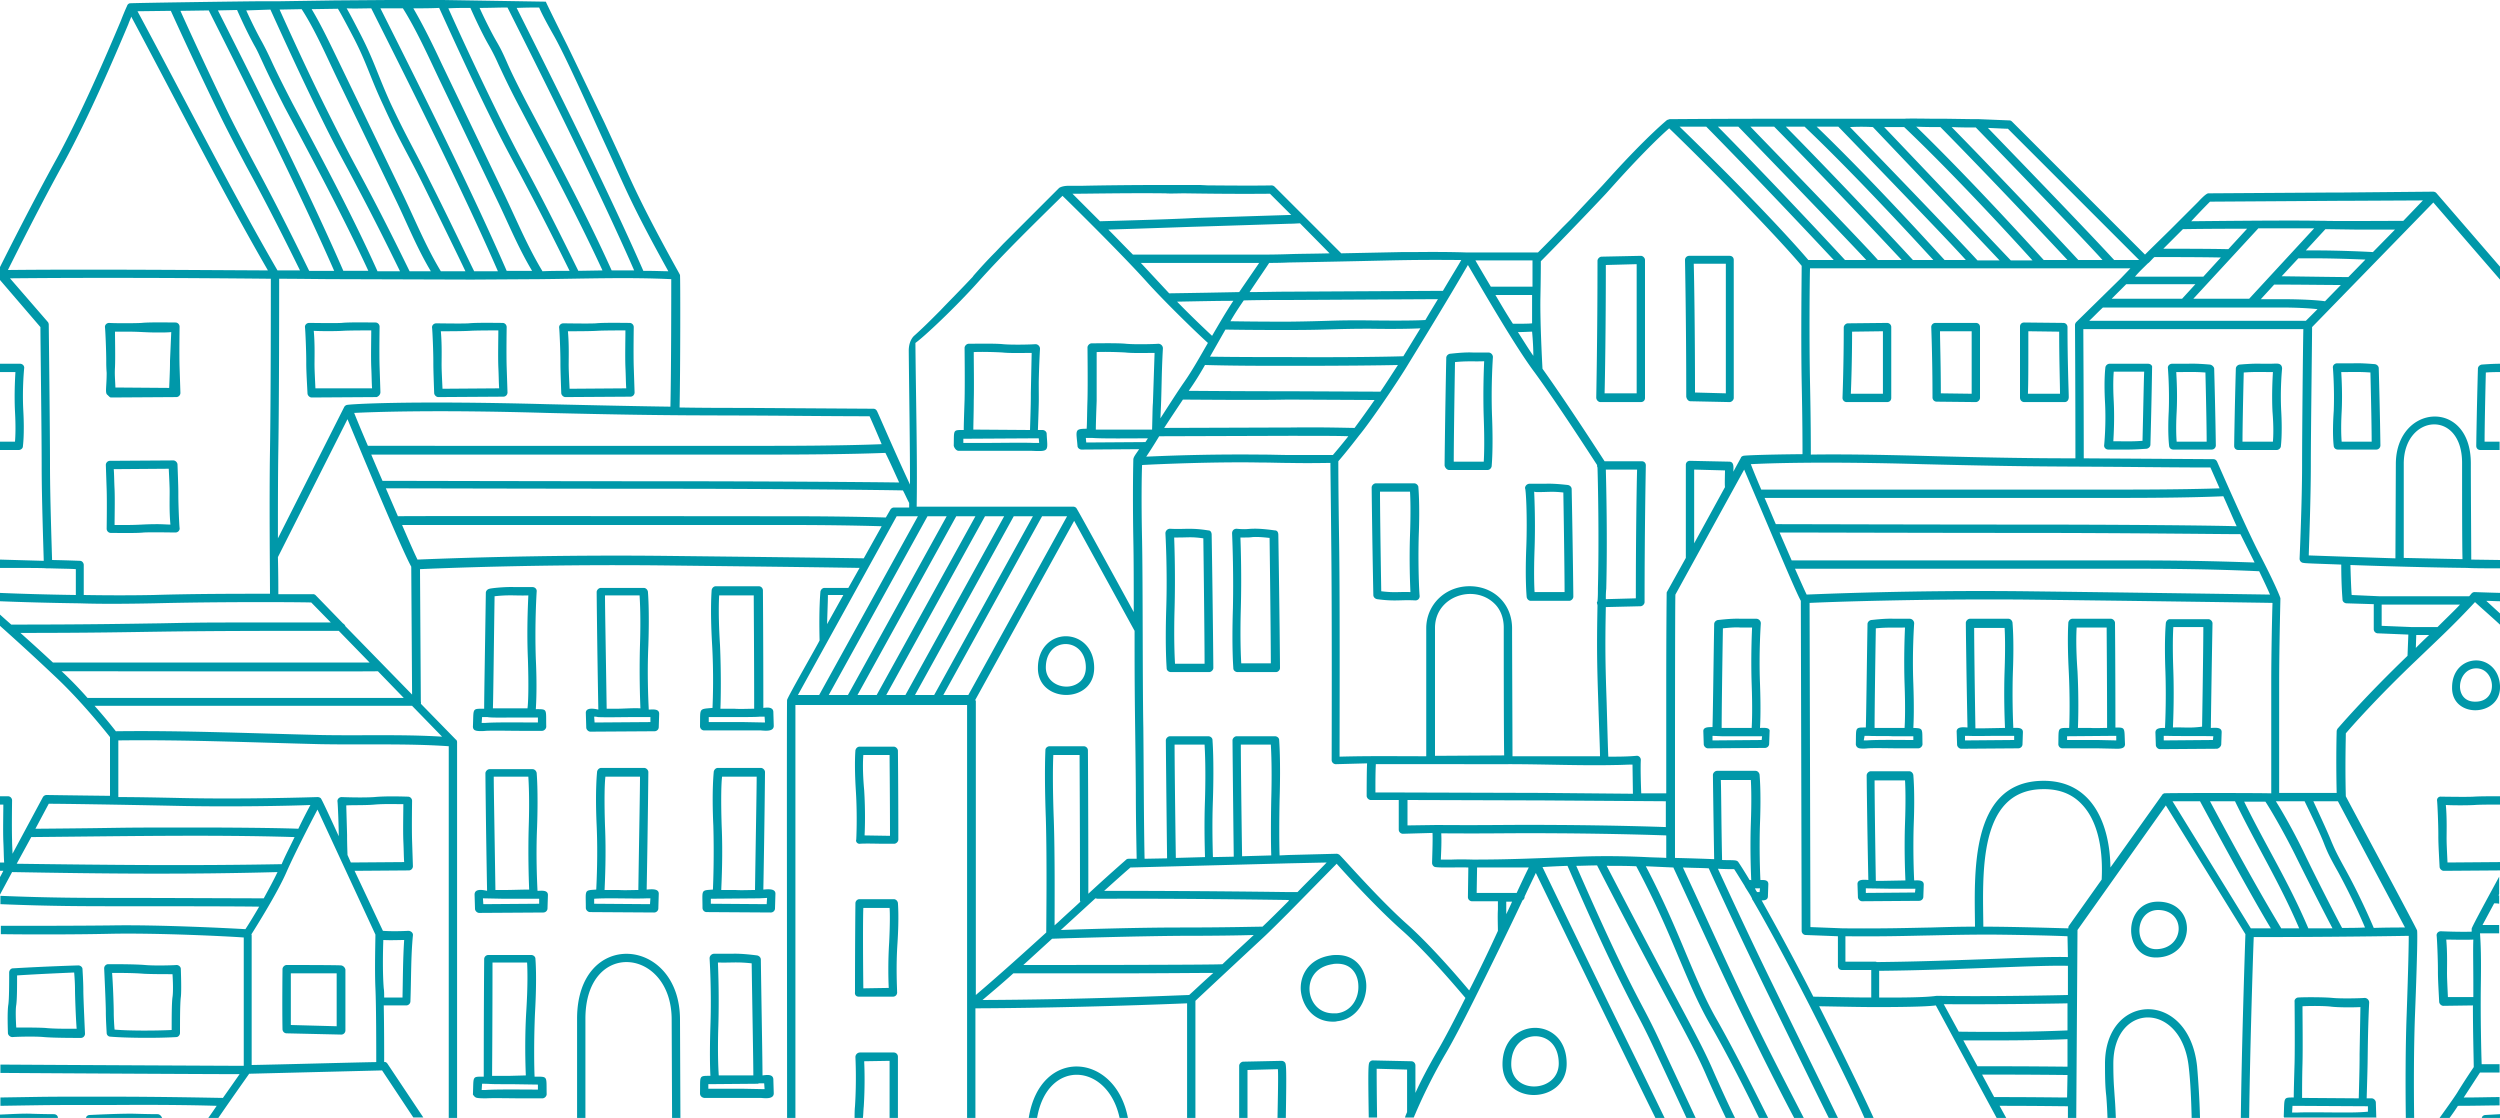 <svg xmlns="http://www.w3.org/2000/svg" viewBox="0 0 600 268.3" version="1.1" x="0px" y="0px">
  <path fill="#0098a9" d="M13.9 268.3c0-.5-.4-.9-1-.9 0 0-2.2 0-5.3-.1-1.8-.1-5.1.1-7.6.2v.9h13.9zM206.4 202.5c1.5-.1 4 0 5.7 0h2.5c.5 0 1-.5 1-1 0-12.3-.1-21.3-.1-21.3 0-.5-.5-1-1-1h-8.2c-.5 0-.9.4-1 .9 0 .1-.3 3.1.1 9.6.4 6.3.1 11.8.1 11.8-.2.5.3 1.1.9 1zm.8-21.3h6.3c0 2.6.1 9.9.1 19.4l-6.1-.1c.1-1.9.2-6.2-.1-10.9-.4-4.4-.3-7.1-.2-8.4zM376 255.3c0-11.7-15.4-11.3-15.4.1 0 5.1 3.9 7.4 7.5 7.4 4 0 7.9-2.6 7.9-7.5zm-13.3.1c0-4.6 3-6.7 5.8-6.7s5.6 2 5.6 6.6c-.1 7-11.4 7.5-11.4.1zM91.3 94.1l-.2-6.1c-.1-3.1 0-9.6 0-9.6 0-.5-.4-1-1-1-1.2 0-6.4-.1-8.1.1-1.8.1-7 0-7.8 0-.6 0-1.1.5-1 1.1.1.9.3 5.6.3 8.1 0 1.5 0 2.1.3 7.7 0 .5.5 1 1 1l15.6-.1c.5-.2.9-.6.9-1.2zm-15.6-.9c-.3-6.4-.2-4.8-.2-8.8 0-2.2-.1-4-.2-5 1.7.1 5.2.1 6.9 0 1.5-.1 5.2-.1 6.9-.1 0 2-.1 6.3 0 8.8.1 2 .1 3.9.2 5.1H75.7zM169 263.5h13.6c1.2.1 3.1.3 3.1-1.1l-.1-3.4c-.1-1.3-1.7-1-2.6-.9 0-3.3-.2-13.8-.4-27.8 0-.5-.4-.9-.9-1-.1 0-3.5-.5-6-.4h-4.3c-.6 0-1.1.5-1.1 1.1 0 .1.5 7.6.2 16.2-.2 6.4-.1 10.2 0 12-2.9 0-2.4-.1-2.5 4.2 0 .6.4 1 1 1.1zm11.4-32.3c.2 13.6.4 23.7.4 26.9h-8.3c-.1-1.6-.3-5.5-.1-11.8.2-6.8 0-12.9-.1-15.3 3.2.1 4.4-.2 8.1.2zm-10.4 29l11.8-.1c.1 0 .2 0 .3-.1h1.3l.1 1.4-5.1-.1H170v-1.1zM299.4 256.8l7.3-.2c.1 1.8 0 6.4-.1 11.7h2c.2-12.9.1-13-.3-13.4-.2-.2-.5-.3-.7-.3l-9.2.2c-.5 0-1 .5-1 1v12.5h2v-11.5zM319.9 245.2c.3 0 .7 0 1-.1 4.8-.5 7.2-5 7-8.9-.2-3.5-2.4-7-7-7-.5 0-1 0-1.5.1-5.4.8-7.5 4.9-7.2 8.5.4 3.8 3.1 7.4 7.7 7.4zm-.1-13.8c.4-.1.8-.1 1.2-.1 3.5 0 4.9 2.7 5 5.1.2 3.1-1.6 6.4-5.2 6.8h-.8c-3.6 0-5.5-2.8-5.7-5.4-.2-2.5 1.1-5.7 5.5-6.4zM206.1 239.2h8.2c.7 0 1.1-.6 1-1.2 0-.9-.3-5.9.1-11.7.4-6.4.1-9.4.1-9.6-.1-.5-.5-.9-1-.9h-8.2a1 1 0 0 0-1 1c0 .1-.1 9-.1 21.3-.1.7.3 1.1.9 1.1zm1.1-21.3h6.3c.1 1.3.1 4.1-.1 8.3-.3 4.7-.2 9-.1 10.9l-6.1.1c-.1-9.4-.1-16.8 0-19.3zM507.5 262.9c-.1-1.8-.3-3.3-.3-7.6 0-14.8 16.4-15.1 18.1.8.4 3.4.6 8 .7 12.2h2c-.1-4.3-.4-8.9-.7-12.4-2-18.6-22.1-17.7-22.1-.6 0 4.4.1 5.9.3 7.7.1 1.2.2 2.6.3 5.3h2c-.1-2.7-.2-4.1-.3-5.4zM81.9 231.7c-1-.1-12-.1-13.1-.1-.5 0-1 .5-1 1 0 .1-.1 8.9 0 14.4 0 .5.4 1 1 1l13.1.3c.6 0 1-.5 1-1v-14.6c-.1-.5-.5-.9-1-1zm-1.1 14.6l-11-.3v-12.4h11v12.7zM138.5 268.3h2v-23.8c0-19.2 20.7-17.1 20.7.2l.1 23.6h2l-.1-23.6c0-20-24.7-22-24.7-.2v23.8zM1.9 247.9c0 .5.5 1 1.1 1 1.1-.1 5.6-.2 7.6 0 2.4.2 6.9.2 8.8.2.6 0 1-.5 1-1 0-.1-.4-8.5-.4-10.4 0-2-.2-5-.2-5.1 0-.5-.5-.9-1-.9-.1 0-7.1.2-15.7.7-.5 0-.9.5-.9 1 0 2.5 0 6.3-.2 7.7-.3 1.7-.1 6.6-.1 6.8zm2-6.7c.2-1.4.2-4.5.2-7.1 6.3-.4 11.6-.6 13.7-.7.1 1.1.2 2.8.2 4 0 1.6.2 7.2.4 9.5h-1.5c-1.8 0-4.2 0-6.1-.2-1.8-.1-5.1-.1-6.9-.1-.1-1.6-.2-4.3 0-5.4zM517.9 216.4c-8.5 0-8.5 13.5-.4 13.4 9.5-.1 10-13.4.4-13.4zm0 2c6.9 0 6.5 9.3-.4 9.4-5.5 0-5.4-9.3.4-9.4z"/>
  <path fill="#0098a9" d="M52 265.4c-.6.9-1.3 1.9-2 2.9h2.4c3.5-5.1 6.5-9.3 7.4-10.6l31.9-.8 7.5 11.3h2.4L93 255.3c-.2-.3-.5-.5-.8-.4 0-2.4 0-8.8-.1-13.6h5.4c.5 0 1-.4 1-1 .2-5.2.1-10.7.6-15.8.1-.6-.5-1.1-1.1-1.1 0 0-3.3.2-6.1 0L85.1 209l13-.1c.6 0 1-.5 1-1l-.2-6.1c-.1-3.1 0-9.6 0-9.6 0-.5-.4-1-1-1-.2 0-5.1-.2-8.1.1-3 .2-7.8 0-7.8 0-.6 0-1.1.5-1 1.1.1.9.3 5.9.3 8.3-.5-1.1-4-8.8-4.3-9.1-.2-.2-.5-.3-.8-.3-.2 0-17.8.6-33.9.2-4.9-.1-9.6-.2-13.9-.2v-13.6c15.9-.2 32.1.5 48.3.9 10.2.2 21-.2 31 .5v89.5h2v-90.4-.1c0-.2-.1-.5-.3-.6l-8.4-8.6c.1-.2 0-.4 0-.7l-.2-31.6c4.3-.2 28.7-1.2 57.9-.9 17.1.2 35.1.4 47.6.6l-2.7 4.8h-5.7c-.5 0-.9.4-1 .9 0 .2-.4 3.8-.2 11.7-.1.4-7.7 13.6-7.8 14.3-.1.5 0 73.4 0 100.7h2v-99.5h41.2v99.5h2V242c23.7-.1 45.8-1 50.8-1.2v27.5h2v-28.1c1.9-1.8 12.1-11.3 16.4-15.3 1.4-1.3 3.6-3.5 6-5.9l11.5-11.7c2.3 2.6 9.8 10.8 15.7 16 6.1 5.4 13.4 14.1 15.2 16.2-2.6 5.2-5 9.8-6.7 12.7-2.2 3.8-4 7.2-5.3 10.1v-6.6c0-.5-.4-1-1-1l-9.2-.2c-.3 0-.5.1-.7.3-.4.4-.5.5-.3 13.4h2c-.1-7.4-.1-10.5-.1-11.7l7.3.2v10.2c-.2.5-.4.9-.5 1.3h2.1c.1-.2.2-.5.3-.7 1.4-3.3 3.7-8.3 7.1-14.2 1.8-3 4.4-8 7.1-13.4 4-8 8.5-17.2 11.6-23.8.3-.2.5-.5.5-.8v-.1c1.1-2.4 2.1-4.4 2.7-5.7 3 6.2 12.7 26.2 18.1 37.2 3.9 7.9 7.9 16.2 10.6 21.6h2.2c-2.6-5.4-6.9-14.2-11-22.5-5.6-11.4-15.7-32.3-18.3-37.7 1.3-.1 3.4-.2 6-.3 9 20.8 12.9 28.2 16 34.3 1.7 3.2 3.1 5.9 5 10 3 6.4 5.7 12.2 7.6 16.3h2.2c-1.9-4.1-4.8-10.2-8-17.1-1.9-4.2-3.4-7.1-5-10.1-3.1-5.9-6.9-13.3-15.7-33.4 1.5 0 3.2-.1 5-.1 8.1 15.7 13.4 25.6 17.3 32.9 4.6 8.6 6.9 12.8 9 17.7 1.7 3.9 3.4 7.5 4.7 10.2h2.2c-1.4-2.8-3.2-6.7-5.1-11-2.1-4.9-4.4-9.2-9-17.8-3.8-7.1-8.9-16.7-16.8-31.9 2.3 0 4.6 0 7.1.1 4.6 8.6 7.6 15.7 10.2 21.9 2.5 5.9 4.6 11 7.6 16.2 4 6.9 8.9 16.6 11.8 22.6h2.2c-2.9-5.8-8.1-16.2-12.3-23.6-2.9-5-5-10.1-7.5-16-2.5-6-5.4-12.9-9.7-21.1l6.6.3c6.8 14.6 12.1 26.5 18.9 40.2 3.8 7.8 7.7 15.4 10.2 20.1h2.3c-2.4-4.7-6.6-12.7-10.7-21-6.6-13.3-11.8-25.2-18.4-39.3 2.4.1 4.4.1 6.2.2 1.3 2.9 7.6 16.6 13.9 29.5 5 10.2 11.5 23.6 15 30.6h2.2c-3.3-6.8-10.2-20.8-15.4-31.5-5.8-11.8-11.6-24.4-13.5-28.5 1.9.1 3.2.1 3.9.1.4.6 1.2 1.9 2.5 4 .2.5 1.5 2.3 1.8 3.1 0 .1.1.3.2.4 3.1 5.3 7.6 13.5 13.7 25.4 7.2 14.2 11.2 22.5 13.2 27.1h2.2c-1.9-4.2-5.8-12.4-13.2-27.1 5.6.1 10.1.2 13.7.2 9.2 0 12.9-.2 14.3-.4l14.7 27.2h2.3l-1.7-3.1c9.2 0 14.5.1 16.4.1v3h2l.3-45.3 21.2-29.9 19.1 30.9c-.1 3-.9 26.7-1.1 44.2h2c.2-16.5.9-38.6 1.1-43.5 12 0 25.4-.1 37.2-.3 0 2.1-.1 7.6-.5 18.9-.3 7.9-.3 17.5-.2 24.9h2c-.1-7.4-.1-16.9.2-24.8.6-15.4.6-19.8.5-20.3-.2-.7-17-31.9-17.1-32.2-.2-7.7 0-13.6 0-15.1 1.2-1.4 7.4-8.5 17.2-17.8 5.2-5 8.8-8.3 13.8-13.7 2.4 2.2 4.5 4 6.3 5.7v-2.7l-3.6-3.3c1 0 2.2.1 3.6.1v-2c-3.8-.1-6.3-.2-6.5-.2-.6.1-.7.5-1.2 1H571l-6.6-.3c-.1-1.2-.2-3.7-.3-7.2 8.1.3 19.2.6 28 .7 1.5.1 4.8.1 8.1.1v-2l-7.1-.1c0-3.5-.1-15.9-.1-23.1 0-15.7-18-14.3-18 .2l-.1 22.6c-9.4-.3-18-.6-20.8-.7.1-3.3.5-14.1.5-21.5 0-8.2.3-30.1.3-33.3L584 48.6l16 18.5V64l-15.3-17.7c-.2-.2-.5-.3-.8-.3l-21.3.2h-2l-30.6.2c-.6 0-2.4 2-2.4 2l-6.7 6.7-5.2 5.1-.9.9-5.8-5.8-16.5-16.5-9.6-9.6c-.2-.2-.4-.3-.6-.3l-7.3-.3h-1.2l-6.8-.1h-3c-.4 0-6.4-.1-6.9 0h-27.2c-7 0-16 0-29.2.1l-.6.2s-4.7 3.8-13.5 13.5l-2 2.2-7.6 8.1-2 2c-2.6 2.7-4.7 4.8-5.9 6h-16.8c-.7 0-4.2-.2-12.9-.1h-3l-14.5.3-12.7-12.7-3.3-3.3c-.2-.2-.5-.3-.7-.3 0 0-3.4.1-14.2 0h-1l-2-.1h-9c-8 0-15.3.1-19.6.2h-3.2s-1.2 0-2 .5l-5.5 5.5-2 2-5.9 5.9-1.9 2c-2 2-3.8 4-5.2 5.6-.1.1-.2.3-.3.4l-1.9 2c-1.9 2-4 4.1-5.8 6l-2 2c-1.7 1.7-3.2 3.1-4.2 4 0 0-1.4 1-1.4 3.7.1 10.5.3 22.2.3 32.1-3.7-7.9-7.8-17.5-7.9-17.6-.2-.4-.5-.6-.9-.6l-30.8-.2c-4.9 0-9.8 0-15.7-.1.2-9.4.2-31.3.1-31.8l-.2-.4c-8-14.4-10.8-20.5-13.7-27l-4.2-9.1-8.9-18.5C133.3 5.2 131 .5 131 .4L106.3 0h-13l-13 .1-13.2.2h-4c-3.2 0-31.6.4-32 .5-.3.1-.5.3-.6.6-.5 1.1-1 2.3-1.5 3.6-3.7 8.8-9.4 22-15.3 32.9C8 48.2 2 60.1 0 64.1v3.1l9.7 11.3c0 3.1.3 25.2.3 33.4 0 7.4.4 19 .5 22.7L0 134.3v2c5.2 0 10.7 0 11.1.1h.8c3.2.1 5.2.1 6.3.2v6.2c-7-.1-13.6-.3-18.2-.5v2c4.8.2 11.8.4 19.1.5 5.6.2 12.8.1 17.8 0 15.7-.4 34.8-.3 37.8-.2l4.7 4.8H54.1c-6.3 0-10.7.1-15.8.2-7.4.1-16.7.3-35.6.3a261 261 0 0 1-2.7-2.4v2.7c4.8 4.3 8.2 7.4 13.7 12.6 6 5.7 11.6 12.7 12.7 14.1V191c-8.8-.1-15.2-.2-15.2-.2-.4 0-.7.2-.9.5L3 204.9c0-.9-.1-2-.1-3.2-.1-3.1 0-9.6 0-9.6 0-.5-.4-1-1-1H0v2h.8c0 2-.1 6.3 0 8.8.1 2 .1 3.9.2 5.1H0v2h.8c-.1.2-.4.8-.8 1.5v4.2l2.9-5.4c22.4.4 41.8.6 63.7 0-.9 1.9-2.1 4.1-3.3 6.3-3.9 0-26.1-.1-34.2-.1-8.7 0-16.9 0-29-.5v2c12.1.5 20.3.5 29 .5 7.5 0 27.1 0 33.1.1-1.4 2.4-2.7 4.5-3.3 5.4-3.4-.2-20.7-1.1-32.1-.9-8.4.1-19.9.1-26.6.1v2c6.8.1 18.2.1 26.7-.1 11.1-.2 27.6.6 31.6.9v30.8h-.1c-1.8 0-43.4-.2-58.3-.3v2c13.9.1 51 .3 57.4.3-.9 1.3-2.3 3.3-4 5.7-1.1 0-13.4-.3-27.9-.3-16.4 0-12.3 0-25.5.2v2c13.2-.2 10-.2 27-.2 13.7-.1 21.6.1 24.9.2zm40-39.8c1.8.1 3.8 0 5 0-.3 4.5-.3 9.2-.4 13.8h-4.4c0-.8 0-1.6-.1-2.2-.3-3.7-.2-9-.1-11.6zm484.9-114.3c0-11.9 14-13.2 14-.2 0 7.2 0 19.5.1 23.1l-14.1-.3v-22.6zm-487 81.8c2.2-.2 5.4-.1 6.9-.1 0 2-.1 6.3 0 8.8.1 2 .1 3.9.2 5.1l-12.8.1-.8-1.8c-.1-3-.1-3.7-.1-4.8l-.2-7.1c1.5-.1 4.6 0 6.8-.2zm68.7-59.7c-30.6-.3-55.9.8-58.4.9-.5-1-1.5-3.2-3.7-8.3h92.6c8.2 0 15.8.1 22.5.3l-4.3 7.7c-12.6-.2-31.1-.4-48.7-.6zm40.1 9.4h3.7l-3.9 7c.1-3.5.2-5.8.2-7zm.2 24l23.7-42.9h4.6l-23.7 42.9h-4.6zm6.9 0l23.7-42.9h4.6l-23.7 42.9h-4.6zm6.9 0l23.7-42.9h4.6l-23.7 42.9h-4.6zm6.9 0l23.7-42.9h4.6l-23.7 42.9h-4.6zm12.8 0h-6l23.7-42.9h6l-23.7 42.9zm1.6 1.3l23.8-43.1 14.5 26.4v3.8c0 15.3.2 20.7.3 34.5 0 5.6.1 11.3.2 16.4h-1.7c-.3 0-.6 0-.8.2-3.3 2.9-6.3 5.6-9.1 8.2 0-20.6-.1-34.3-.1-34.4 0-.6-.5-1-1-1h-8.2c-.5 0-1 .4-1 .9 0 .2-.3 5.4.1 16.4.3 10.2.1 25.1.1 27.4-5.4 4.9-10.7 9.7-16.9 15v-70.7zm18.9 28.4c-.3-8.3-.2-13.4-.1-15.3h6.3c0 3.6.1 16.7.1 34.9 0 .1 0 .2.1.3-1.7 1.6-3.4 3.1-5 4.6-.4.4-.8.7-1.2 1.1 0-4.9.1-17-.2-25.6zm32.5 42.3c-3.1.1-25.3 1.1-49.6 1.2 2.6-2.2 5.1-4.3 7.4-6.4H269c10.2 0 18.2-.1 22.2-.1-2.7 2.4-5 4.6-5.8 5.3zm8-7.4c-.4.2-44.4.2-47.8.2l6.9-6.3c2.6-.1 18.8-.6 30.8-.7 8.5 0 14.4-.1 17.6-.2-2.1 2-4.9 4.5-7.5 7zm15.9-15.2c-2.4 2.4-4.6 4.6-6.3 6.2-1.6 0-8.4.2-19.8.2-10.1 0-23 .4-28.6.6l8.3-7.6.5.1c.2 0 19.6-.1 45.8.3h.1v.2zm2.1-2.1h-2.1c-22-.3-39.1-.3-44.3-.3 2-1.8 4.1-3.7 6.3-5.6l38-1 9.1-.2c-1.6 1.7-4.3 4.3-7 7.1zm-22.2-8.4l-7 .2c-.2-13.8-.3-24.1-.3-27.2h7.2c.1 1.8.3 6.1.1 13.2-.2 5.4-.1 10.3 0 13.8zm15.9-.4l-7 .2c-.2-13.6-.3-23.7-.3-26.8h7.2c.1 1.8.3 6.1.1 13.2-.1 5.2-.1 10.1 0 13.4zm47.5 32.4c-2.5-3-9.2-10.8-14.8-15.8-7.1-6.3-16-16.6-16.4-16.8-.2-.1-.4-.2-.6-.2l-11.6.3-2.1.1c-.1-3.3-.1-8.1 0-13.3.3-9.7-.1-14.2-.1-14.4 0-.5-.5-.9-1-.9h-9.2c-.5 0-1 .5-1 1 0 .1.1 11.4.3 27.9l-5 .1c-.1-3.5-.2-8.4 0-13.7.3-9.7-.1-14.2-.1-14.4 0-.5-.5-.9-1-.9h-9.2c-.5 0-1 .5-1 1 0 .1.1 11.6.3 28.3l-5.4.1c-.2-9.6-.2-22.1-.3-31.4-.2-10.8-.1-34.4-.3-44.9-.2-9.4-.1-15.9 0-18.2 3.6-.2 17.2-.8 28.2-.6 2.6 0 4.9.1 6.9.1 5.4.1 8.6 0 10.1 0 0 2 .1 7.5.2 19.3.2 15.9.1 51.7.1 52 0 .6.5 1 1 1l7.5-.2c-.1 1.9-.1 6.9-.1 7.8 0 .5.5 1 1 1h6.7v7.1c0 .6.5 1 1 1l7.1-.2c.1 1.7-.1 6.5-.1 7.2 0 .5.4 1 .9 1 1.2.2 6 0 7.8.1l-.1 7.1c0 .6.5 1 1 1h6.2v2c-.1 1.4 0 4.2 0 5.1-2.1 4.6-4.5 9.6-6.9 14.3zM263.2 84.5c1.8-.1 5.4 0 6.9.1 1.7.2 5.2.1 7 .1l-.4 12c-.1 1.2-.1 3-.2 6.4H263c0-1.4.1-4.1.2-6.9V84.5zm34.2-14.4c-4.7.1-10 .2-16.8.3l-6.8-7.3h28.4l-4.8 7zm1.1 2c3.8-.1 7.3-.1 10.8-.1l35.8-.2c-.9 1.5-1.9 3.1-3 5-1.3.1-5.2.2-13.3.1-8.8-.1-9.9.2-19.5.3-3.5 0-7.9 0-14-.1 1.1-1.9 2.1-3.4 3.2-5zm-2.5.1c-1.6 2.4-3.3 5.3-5.1 8.4-1.6-1.5-4.9-4.6-8.4-8.2 5.3-.1 9.7-.2 13.5-.2zm-1.9 6.9c6.1.1 10.7.1 14.3.1h.9c9.6 0 10.7-.3 19.5-.3 6.3.1 10.1 0 12.1-.1l-4.1 6.7c-2.7.1-13.7.3-27.5.2-5.9 0-12.4 0-18.9-.1l3.7-6.5zm15.2 8.7h1c11.7 0 21.2-.1 25.2-.2-1.5 2.3-2.9 4.5-4.2 6.4l-22-.1h-.3c-4.5 0-10.5 0-23.7-.1 1.4-2 2.6-3.9 3.9-6.2 6.9.2 13.8.2 20.1.2zm-.3 8.1h.3l20.6.1a273 273 0 0 1-4.8 6.7c-1.6 0-6.8-.2-15.3-.1h-.6l-29.8.1c1.5-2.3 3.1-4.7 4.5-6.8 14.1.1 20.4.1 25.1 0zm.3 8.7h.6c6.7 0 11.3 0 13.7.1-1.9 2.4-3.2 3.9-3.7 4.5h-10.6c-2 0-4.2-.1-6.8-.1a487 487 0 0 0-27.4.5c.8-1.2 1.9-2.9 3.1-4.9l31.1-.1zm-33.8.6l-.6.9-14.2.1-.1-1.1h1.5c2.3.2 9.8.1 13.4.1zm86.5 78.2c8.6 0 17.5.4 25.9.2 1.3 0 2.6-.1 3.9-.1l.1 7-21.7-.2-33.4-.1h-6.7c0-2.6 0-4.7.1-6.8H362zm-17.6-2v-30.7c0-7.6 9.3-10.6 14.2-5.9 1.5 1.4 2.3 3.5 2.3 5.8 0 5 0 25.9.1 30.7l-16.6.1zm17.1 38v-.9-2.1h1.4c-.4.9-.9 2-1.4 3zm2.5-5.1h-9.6l.1-6.1h12.4c-.7 1.4-1.7 3.5-2.9 6.1zm35.9-8.4c-1.5-.1-3.2-.1-4.9-.2-6.3-.3-12.4-.3-18.4 0-8.4.3-14.3.6-23.1.6-.2 0-2.7-.1-5.1 0h-2.6c.1-2.2.2-4.5.1-6.3 14.5.1 13.8-.1 29 0 13.1.1 22.1.4 25 .5v5.4zm0-7.4c-2.9-.1-11.9-.4-25-.5-15.8-.1-14.6.1-30.1 0l-7 .1V192l32.4.1 29.6.2v6.2zm20 12.7c-1.8-3-2.7-4.3-2.7-4.3-.4-.6-1.3-.4-3.9-.5-.2-9.6-.2-16.7-.3-19.2h7.2c.1 1.5.2 5 0 10.5-.2 6 0 11.3.1 13.6 0-.1-.2-.1-.4-.1zm2.4 2.9h-.6c-.2-.3-.4-.6-.5-.9h1.2l-.1.9zm26.7 25.3c-3.7 0-8.2-.1-13.8-.2-5.3-10.4-9.5-17.9-12.4-23.1.7 0 1.5-.1 1.5-1l.1-2.9c0-1.1-1.1-1-1.9-1-.1-2.1-.3-7.5-.1-13.6.3-7.8-.1-11.5-.1-11.7-.1-.5-.5-.9-1-.9h-9.2c-.5 0-1 .5-1 1 0 .1.1 8.2.3 20.2-2.4-.1-5.5-.2-9.4-.3v-14.6c0-6.3 0-48 .1-48.6l16.5-30 7.9 18.6c3.9 9.2 5.2 12 5.7 12.9l.2 79.2c0 .5.4 1 1 1l7.7.3v7.1c0 .6.4 1 1 1h7v6.6zm-35-122.5l-7.4 13.5v-17.7l7.4.2c0 .7-.1 3.5 0 4zm109.7-45.2h-16.9l3.5-3.5h16.6l-3.2 3.5zM542 54.8h13.4l-15.6 16.9h-13.4L542 54.8zm-33 12l-10.7 10.5c-.2.2-.3.5-.3.7 0 .2.1 15.5.1 32-8.6 0-18.5-.1-36.9-.6-11.2-.3-19.9-.4-26.6-.3 0-2.2 0-7.9-.2-17.4-.2-10.5-.1-23.6 0-27.3h76.9l-2.3 2.4zm-47.8 44.6c27.8.7 32.2.5 53.1.7 11 .1 14.9.1 16.2.1.4.9 1.2 2.7 2.2 5-2.8.1-10.1.3-23.5.3h-86.5c-1.2-2.8-2-4.8-2.5-6.1 4-.2 17-.7 41 0zm51.9 23.1H430l-2.9-6.7c6.9 0 36 .1 58.9.1 23.8 0 47.6.3 51.7.3l3.4 6.8c-3.6-.1-13-.5-28-.5zm29.1 2.6c1.2 2.5 2.1 4.4 2.6 5.6-6.7-.1-33.9-.5-59-.8-27.1-.3-49.6.7-52.2.8-.4-.8-1.2-2.6-2.8-6.2h82.3c17 0 26.7.5 29.1.6zM486 125.9c-24 0-54.9-.1-59.8-.1-1-2.3-1.9-4.5-2.7-6.3h85.7c14.9 0 22.2-.3 24.4-.4 1 2.2 2.1 4.8 3.2 7.2-6-.2-28.4-.4-50.8-.4zm10.1 137.5c-2.1 0-7.7-.1-17.5-.1l-2.9-5.4c13.6 0 18.8.1 20.5.1l-.1 5.4zm.1-7.4c-1.8 0-7.1-.1-21.6-.1l-3.4-6.2h7c9.9 0 15.8-.2 18-.3v6.6zm0-8.7c-2.6.1-11 .5-26.1.3l-3.6-6.6c8.5.1 25.8-.1 29.7-.2v6.5zm.1-8.5c-4 .1-19.4.4-31.4.2-.5 0-2 .5-13.9.4V233c10.1-.1 20.2-.5 28.4-.8 7.6-.3 13.7-.5 16.9-.4v7zm0-9.1c-3.3-.1-9.4.1-17 .4-8.3.3-18.6.7-28.9.8-.1-.1-.3-.1-.5-.1h-7v-6.1c9.3.1 15.2-.1 20.5-.2 4.6-.1 8.9-.2 14.6-.2 9.8.1 15.9.3 18.2.4l.1 5zm8.1-18.6l-7.8 11c-.2.2-.2.5-.2.7-1.1 0-12.7-.4-20.4-.4-.1-12.3-1.4-32.7 14.1-33 4-.1 7.2 1.1 9.6 3.7 4.9 5.2 4.9 14.1 4.7 18zm15-20.7c-.2.1-.4.2-.5.4l-12.4 17.4c-.1-9.8-4-21.1-16.5-20.8-17.4.4-16.1 22.6-16 35-3.8 0-7 .1-10.4.2-5.4.1-11.6.3-21.4.2l-7.7-.3-.2-77.8c4.1-.2 25.8-1 51.6-.8 25.8.3 53.9.7 59.5.8-.1 3-.3 12.2-.3 19.3v26.4c-2.6-.1-25.3-.1-25.7 0zm20.8 32.4l-18.8-30.5h6.6c9.8 18.2 15 27.2 17 30.5h-4.8zm7.3 0c-1.2-2-6.4-10.5-17.1-30.5h6c5.2 10.7 10.7 19.5 15.4 30.5h-4.3zm6.5 0c-4.8-11.3-10.2-19.8-15.4-30.4h5.1c1 1.5 4.1 6.7 7.1 12.7 2.8 5.7 7.2 14.3 9 17.7H554zm8.1-.1c-1.3-2.4-6.4-12.3-9.4-18.6-2.5-5.1-5.1-9.6-6.5-11.8h6.9c3.2 6.6 4.2 8.9 4.8 10.5.7 1.7 1 2.5 3.2 6.4 3 5.5 5.5 11 6.5 13.4-1.8.1-3.7.1-5.5.1zm15.1-.1c-1.6 0-4.3 0-7.5.1-.8-1.9-3.5-8.1-7-14.4-2.1-3.8-2.4-4.6-3.1-6.2-.6-1.5-1.6-3.8-4.4-9.8h5.9l16.1 30.3zm2.6-67.1l.1-3.1h3.1c-1 .9-2.1 2-3.2 3.1zm-8.1-10.4h18.7c-1.2 1.3-3 3-5.4 5.4h-6.1l-7.3-.3v-5.1zm-9.8-9.6c0 5.2.3 8.2.3 8.4 0 .5.5.9 1 .9l6.5.2v6c0 .5.4 1 1 1l7.3.3-.2 5.1c-10.5 10.1-16.7 17.4-16.8 17.5-.1.2-.2.4-.2.6 0 .1-.2 6.2 0 14.8H547V164c0-8.8.3-20.1.3-20.4-.1-.5-1.6-4.1-5.1-10.8-3.4-6.6-10-21.8-10.1-22-.2-.4-.5-.6-.9-.6l-31.1-.2c0-14.1-.1-27.3-.1-31h52.8c-.1 4.8-.3 25-.3 32.7 0 8.8-.6 22.3-.6 22.4 0 .5.4 1 1 1 .1.1 3.7.2 9 .4zM553.4 77h-52c.9-.8 2-2 3.3-3.2h42.5c4.2 0 7.2.2 9 .4l-2.8 2.8zm4.6-4.7c-1.3-.2-4.9-.5-10.7-.5h-4.7l3.2-3.5c6.1 0 12.6.1 16 .1l-3.8 3.9zm5.6-5.8c-1.8 0-8.9-.1-16-.2l4-4.3h4c4.6 0 9.4.2 12.1.3l-4.1 4.2zm5.9-6c-1.7-.1-8-.4-13.9-.4h-2.2l4.7-5.1 7.2.1h9.5l-5.3 5.4zm-39.1-12.1l30.6-.2h1.2l19.3-.1-4.7 4.9c-.1 0-17.8.1-18.7 0h-.6c-4.9-.1-12.6-.1-31.6.1 2.4-2.6 3.9-4.1 4.5-4.7zm-6.5 6.6c6.2-.1 11.3-.1 15.4-.1l-4.5 4.9c-5.1-.1-10.2-.1-15.6-.1l4.7-4.7zm-8.4 8.2c.3-.1 1.4-1.5 1.6-1.5 5.5 0 10.7 0 15.9.1l-4.2 4.6h-16.4c1-1.2 2.1-2.2 3.1-3.2zm-33.6-32.3l31.5 31.5h-6c-1.2-1.3-6.6-7.2-30.3-31.7 2.5.1 4.1.2 4.8.2zm-7.7-.3c20.3 21 27.8 28.9 30.4 31.8h-5.8c-2.2-2.4-16.6-17.8-30.4-31.9 2.3.1 4.2.1 5.8.1zm-8.5-.1c12.6 12.8 26 27.1 30.5 31.9h-5.7c-2.3-2.5-17.4-19.2-30.6-32 2.1.1 4 .1 5.8.1zm-8.7 0c12.1 11.5 26.2 26.9 30.8 32h-5.2c-2.3-2.4-17.5-18.5-30.4-32h4.8zm-7.5 0c11.6 12.2 25.7 27 30.4 32h-5.3c-1.2-1.3-6.7-7.3-30.6-32 1.8-.1 3.6-.1 5.5 0zm-8.3-.1c20.5 21.2 28 29.1 30.6 32h-5.1c-2.3-2.5-17.4-19.2-30.7-32h5.2zm-8.1 0c12.1 11.5 26.3 27 30.9 32h-4.9c-2.2-2.4-16.6-17.9-30.5-32h4.5zm-7.3 0c12.6 12.8 26.1 27.2 30.6 32h-5.7c-1.2-1.4-6.7-7.3-30.6-32h5.7zm-8.6 0c20.5 21.2 28 29.1 30.7 32h-5.1c-2.2-2.4-16.6-17.9-30.5-32h4.9zm-7.7 0c12.6 12.8 26.1 27.2 30.6 32H434c-1.1-1.3-5-5.8-13-14.1-7.1-7.4-14.6-14.7-17.9-17.9h6.4zm-39.8 41c.1-5.1.1-7.8.1-8.7 2.8-2.8 11.7-12 15.7-16.3l2.7-3c6.9-7.6 10.9-11.3 12.4-12.6 2.4 2.3 10.9 10.6 18.9 19 8.1 8.4 12 12.9 12.9 14 0 2.5-.2 16.7 0 27.9.2 9.5.2 15.2.2 17.3-9.8.1-13.9.3-14.2.4-.3.1-.5.2-.6.5l-1.8 3.3c0-.8.3-2.4-1-2.4l-9.4-.2c-.6 0-1 .4-1 1v22.3l-4.5 8.1c-.1.1-.1.3-.1.5 0 .1-.1 8.3-.1 22.2v25.7h-6c-.1-2.4-.2-6.3-.1-8 0-.6-.5-1.1-1.1-1-2.2.2-4.5.2-6.7.2-.1-1.8-.2-5.9-.4-12.9-.3-8.8-.4-12.8-.2-23l8.3-.2c.5 0 1-.5 1-1 0-17.9.3-32.7.3-32.8 0-.6-.4-1-1-1h-8.9c-1.1-1.7-9.1-14.1-14.9-22.2-.1-1.8-.6-11.3-.5-17.1zm15.7 41.3h7.5c-.1 3.6-.3 16-.3 30.9l-7.2.2c0-.8 0-1.6.1-2.5.3-11.8 0-24.6-.1-28.6zM368 85.4c-1.2-1.7-2.4-3.7-3.7-5.7 1.6 0 2.7-.1 3.4-.1.2 2.1.3 4.2.3 5.8zm-4.9-7.7c-1.5-2.3-2.9-4.7-4.2-6.9h8.8v6.8c-.8.1-2.4.1-4.6.1zm4.7-15.2v6.3h-10c-1.6-2.7-2.9-4.9-3.7-6.3h13.7zm-15.5 1.1c4 6.8 11.5 19.8 16.1 25.9 5.6 7.7 13.4 19.8 14.9 22.1v.1c0 .2 0 .3.1.5.1 3.2.4 16.7.1 29 0 1.1 0 2.1-.1 3.1-.1.2-.2.3-.1.5 0 .2.1.3.1.5-.2 10.6-.1 14.6.2 23.6.2 6.6.4 10.7.4 12.6h-21c0-4.8-.1-25.7-.1-30.7 0-6-4.6-10.3-10.6-10.1-5.7.2-10 4.6-10 10.1v30.7c-7.3 0-13.6-.1-20.8.1 0-6 .1-36.7-.1-51-.2-13.3-.2-18.5-.2-19.9.6-.7 2.4-2.8 5-6.2 2.6-3.1 9.4-13.1 11.9-17.3l1.9-3.1c7.6-12.4 10.9-18.1 12.3-20.5zm-18.8-1.1c9-.2 14.6-.1 17.2-.1-.7 1.3-2.1 3.5-4.4 7.4l-37 .2c-3.1 0-6.1.1-9.4.1 2.2-3.3 4-5.9 4.7-7 .8 0 2.5 0 4.7-.1 5.9-.1 15.8-.3 24.2-.5zm-14.4-1.7c-3.8.1-7.2.1-9.9.2-3.1.1-5.1.1-5.2.1h-32.1c-1.9-1.9-3.9-4-5.9-6 13.1-.4 17.8-.6 21.3-.7l22-.7c1.3 0 2.2-.1 2.7-.1l7.1 7.2zm-39.4-14.4c1 .1 3.4 0 4.5 0 12.9.2 19 .1 20.6.1l4.4 4.4.7.7h-.7l-22.1.7c-3.6.2-8.6.4-23.1.8l-6.6-6.6c4 0 12.7-.2 22.3-.1zm-44.7 21c6.2-6.9 13.5-14 20-20.4 3 2.9 14.5 14.3 20 20.4 4.2 4.7 12.1 12.4 14.9 14.9-1.9 3.3-3.8 6.7-5.7 9.4-1.6 2.3-3.7 5.6-5.7 8.7.2-4.2.2-4.6.3-8.9.1-4.7.3-7.8.3-7.9 0-.6-.5-1.1-1.1-1.1-1 .1-5.8.2-7.8 0-1.9-.2-6.8-.1-8.2-.1-.5 0-1 .5-1 1 0 .1.1 8.5 0 12.5-.1 2.9-.1 5.7-.2 7-3 0-2.5.4-2.2 4.1 0 .5.5.9 1 .9l13.8-.1c-.8 1.2-1.4 1.9-1.4 2.5 0 .1-.2 7.3 0 19.2.1 4.6.1 10.8.1 17.4-1.3-2.4-13.5-24.7-13.8-25-.2-.2-.5-.3-.7-.3H220c.2-11.4-.2-26.6-.3-39.3 1.9-1.3 9.7-8.6 15.3-14.9zm-14.7 56.5l-23.7 42.9h-5.1l23.7-42.9h5.1zm-2.1-3.2v1.1h-3.6c-.4 0-.7.2-.9.5l-1.1 1.9c-7-.2-14.9-.3-23.6-.3-8.3 0-92.9-.1-93.5 0l-2.9-6.7c6.5 0 40 .1 66.2.1 27 0 54.1.3 57.9.4.6 1.1 1 2.1 1.5 3zm-2.4-4.9c-6.2-.1-31.6-.3-56.9-.3-27.7 0-63.7-.1-67.1-.1-1-2.3-1.9-4.4-2.7-6.3h95.6c19.3 0 27.1-.4 27.8-.4 1.1 2.2 2.2 4.7 3.3 7.1zm-25.3-16c12.5.1 16.8.1 18.2.1.5 1.1 1.6 3.6 2.9 6.7-2.4.1-10.5.4-27 .4H88.3c-1.6-3.7-2.7-6.4-3.3-7.9 4.3-.2 18.8-.8 46.1 0 32.8.8 37.3.5 59.4.7zm-61.1-98c.4 1 1.4 3 3.5 6.7 3 5.3 8.8 18.4 12.3 26 5.1 11 5.9 13.8 15.2 30.6-1.2 0-3.1-.1-6-.1-8.5-19.4-21-44.4-30.4-63.1 2.6-.1 4.4-.1 5.4-.1zm-7.6 0c9.3 18.5 21.8 43.5 30.4 63.1h-5.4c-6.1-13.6-14-28.2-20.3-40.1-2.6-5-4-7.9-4.9-10-.8-1.8-1.4-3.1-2.4-4.8-1.4-2.4-3.2-6.1-4.1-8.1 2.5 0 4.7-.1 6.7-.1zm-8.9.1c.7 1.6 2.8 6.2 4.5 9.1.9 1.6 1.5 2.8 2.3 4.6 1 2.1 2.3 5 5 10.1 6.2 11.8 13.7 25.8 19.9 39.2l-5.8.1c-6.5-13.2-9.7-19.3-12.6-24.7-2-3.7-3.8-7.2-6.4-12.4A843.6 843.6 0 0 1 107.6 2c1.8-.1 3.6-.1 5.3-.1zm-7.5 0c1.2 2.6 6.9 15.3 12.6 26.8 2.6 5.3 4.5 8.8 6.5 12.5 2.8 5.3 6 11.2 12.2 23.8-2.1 0-4.3 0-6.5.1-3.5-5.8-6-11.8-8.9-17.9L106 15.3c-2.1-4.5-4.4-9.2-6.8-13.3 2 0 4.1 0 6.2-.1zm-8.7.1c3.2 5.1 6 11.3 8.7 17l13.9 29c2.8 5.8 5 11.3 8.4 17h-6.1c-8.4-19.3-20.4-43.3-30.3-63h5.4zm-7.6 0c9.8 19.5 21.9 43.6 30.4 63.1h-5.7c-1.3-2.6-6.6-13.7-10.5-21.4-4-8.1-5.6-10.5-9.6-19-3.2-7.1-3.9-10.1-7.2-16.5-1.6-3.1-2.6-5-3.3-6.2 2 .1 3.9 0 5.9 0zm-8 .1c.5.8 1.6 2.8 3.8 7 3.2 6.2 3.9 9.4 7.2 16.4 3.9 8.6 5.6 11 9.6 19.1 3.5 7.1 8.3 16.9 10 20.5h-5.9c-3.5-5.8-6-11.9-8.9-18L81.4 15c-2.1-4.3-4.2-8.8-6.6-12.8l6.3-.1zm-8.7.1C75.7 7.3 78.3 13.4 81 19l14 29c2.8 5.8 5 11.4 8.4 17.1h-5.1c-6.5-13.3-9.8-19.4-12.7-24.8-2-3.7-3.8-7.2-6.4-12.4C74 17.6 69 6.5 67.1 2.3l5.3-.1zm-7.5.1c1.6 3.5 7 15.5 12.4 26.4 2.6 5.3 4.5 8.8 6.5 12.5 2.8 5.3 6 11.2 12.2 23.9h-5.4c-6.1-13.6-14-28.3-20.4-40.3-2.7-5.2-4.2-8.3-5.2-10.5-.8-1.7-1.4-2.9-2.1-4.2-1.3-2.3-2.8-5.4-3.8-7.6l5.8-.2zm-8 .1c1.1 2.5 2.7 5.9 4.2 8.6.7 1.2 1.2 2.4 2 4.1 1 2.2 2.5 5.3 5.2 10.6C74.6 37.5 82.2 51.6 88.4 65h-6C74.7 47.3 63 23.6 52.3 2.5l4.6-.1zm-6.8.1c10.6 21 22.3 44.7 30.1 62.5h-6c-6.7-13.7-10.4-20.6-13.4-26.2-1.9-3.6-3.6-6.8-5.7-11-5-10.3-9.7-20.5-11.8-25.2l6.8-.1zM15.4 38.9c6-11 11.9-24.8 15.4-33.1.2-.6.5-1.2.7-1.8 10.7 20 21.7 41.7 32.8 60.9-20.2-.1-42.7-.3-62.4-.1 2-4 7.9-15.8 13.5-25.9zm49.4 103.6c-7.7 0-18.4 0-28 .3-5.1.1-10.9.1-16.7 0v-7.2c0-.5-.4-1-.9-1 0 0-2.1-.1-6.7-.2-.1-3.5-.5-15.3-.5-22.7 0-8.8-.3-33.5-.3-33.8 0-.2-.1-.5-.2-.6L2.4 66.8c19.9-.2 42.4-.1 62.6.1 0 5.1 0 28.4-.2 41-.2 12.3 0 30.2 0 34.6zM33 2.7l8-.1c1.9 4.2 6.9 15.1 12.3 26.1 2.1 4.2 3.8 7.4 5.7 11 3 5.5 6.6 12.2 13 25.2h-5.4C55.3 45.4 44 23.1 33 2.7zm33.8 105.2c.2-12.6.2-35.9.2-41 4.9 0 9.8.1 14.7.1l31.5.1 16.3-.1c10.5-.1 21.2-.5 31.6 0 0 4.2 0 21.4-.2 30.6-7.5-.1-16.7-.3-29.8-.6-33.3-.9-47.4 0-47.9.2-.3.1-.5.3-.6.5l-15.9 31.5c0-6.8 0-14.8.1-21.3zm9 35a.9.9 0 0 0-.7-.3h-8.3c0-1.5 0-4.8-.1-8.9l16.7-33.1c2.9 7 13 31.3 15.3 35.4l.2 30.7-16-16.4c-.1-.3-.3-.5-.6-.7l-6.5-6.7zM12.7 159c-2.7-2.5-4-3.7-7.8-7.1 17.5 0 26.3-.2 33.4-.3 13.5-.2 29.2-.2 43-.2l7.4 7.6h-76zm2.3 2.3c-.1-.1-.2-.2-.3-.2 6.9 0 75.3.1 76 0l6.2 6.4H21a87.8 87.8 0 0 0-6-6.2zm7.7 8.1h76.2l7.2 7.4c-9.6-.6-19.7-.2-29.4-.4-16.4-.4-32.8-1.1-48.9-.9-.7-.9-2.6-3.3-5.1-6.1zm-11 23.5c2.9 0 16.2.2 30.5.5 13.2.3 27.5 0 32.3-.2-.7 1.3-1.8 3.4-2.9 5.7-2.2-.1-10.4-.3-26.3-.3-21.3 0-12 .1-36.8.3l3.2-6zM4 207.3l3.5-6.4c21.7-.2 43.8-.6 63.2 0-1.1 2.3-2.3 4.6-3.1 6.5-21.2.4-40.9.2-63.6-.1zm56.3 17c1-1.6 6.3-10 8.5-15.1 1.8-4.1 5.6-11.5 7.4-14.9l13.9 30c0 1.4-.2 8.3 0 12.9.2 4.3.2 14.5.2 17.7-6 .1-23.7.6-29.9.7v-31.3z"/>
  <path fill="#0098a9" d="M140.6 217.9c0 .5.5 1 1 1l15.4.1c.5 0 1-.4 1-1l.1-3.4c.1-1.4-1.7-1.2-2.9-1.1.3-16.3.4-28.1.4-28.2 0-.5-.5-1-1-1h-10.3c-.5 0-.9.4-1 .9 0 .2-.5 4.3-.1 13 .3 6.9 0 13.1-.1 15.3-3 .2-2.5 0-2.5 4.4zm4.6-19.7c-.2-6.3-.1-10.2.1-11.8h8.3c0 3.2-.2 13.6-.4 27.2-1.5 0-3.2.1-4.7 0h-3.4c.1-2.5.4-8.6.1-15.4zm1.7 17.4c2.4 0 6.4.1 8.3 0h.9l-.1 1.4-13.4-.1v-1.2c1.5-.1 3-.1 4.3-.1zM168 174.3c0 .5.4 1 1 1h13.6c1.2.1 3.1.3 3.1-1.1l-.1-3.4c-.1-1.2-1.6-1-2.4-.9 0-16.3-.1-28.1-.1-28.2 0-.5-.4-1-1-1h-10.3c-.5 0-.9.4-1 .9 0 .2-.4 4.3.1 13 .4 6.9.2 13.1.1 15.3-3.4.3-2.9 0-3 4.4zm4.6-31.4h8.3c0 3.2.1 13.6.1 27.2-1.5 0-3.3.1-4.7 0h-3.4c.1-2.4.2-8.5-.1-15.3-.4-6.4-.3-10.3-.2-11.9zm3.9 29.2c1.3 0 5.2 0 5.8-.1h1.2l.1 1.4-5.1-.1h-8.4v-1.2h6.4zM168.6 217.9c0 .5.4 1 1 1l15.4.1c.5 0 1-.4 1-1l.1-3.4c.1-1.4-1.7-1.2-2.9-1.1.3-16.3.4-28.1.4-28.2 0-.5-.5-1-1-1h-10.3c-.5 0-.9.4-1 .9 0 .2-.5 4.3-.1 13 .2 6.9 0 13.1-.1 15.3-3 .2-2.5 0-2.5 4.4zm4.6-19.7c-.2-6.3-.1-10.2.1-11.8h8.3c0 3.2-.2 13.6-.4 27.2-1.5 0-3.2.1-4.7 0h-3.4c.1-2.5.4-8.6.1-15.4zm9 17.4l1.9-.1-.1 1.5-13.4-.1v-1.2l11.6-.1zM113.9 214.7l.1 3.4c0 .5.5 1 1 1l15.4-.1c.5 0 1-.4 1-1l.1-3.2c0-1.3-1.7-1-2.5-1-.1-2.2-.4-8.4-.1-15.3.3-8.8-.1-12.9-.1-13-.1-.5-.5-.9-1-.9h-10.3c-.5 0-1 .5-1 1 0 .1.1 11.9.4 28.2-1.3-.3-3-.5-3 .9zm12.9-28.3c.1 1.6.3 5.5.1 11.8-.2 6.8 0 12.9.1 15.3-2 0-4 .1-5.9.1h-2.2c-.2-13.6-.4-24-.4-27.2h8.3zm-5.9 29.3h8.5v1.2l-13.4.1-.1-1.4 5 .1zM127.8 140.9h-4.3c-2.5-.1-5.8.3-6 .4-.5.1-.9.5-.9 1-.2 14-.4 24.6-.4 27.8-3 0-2.5-.2-2.7 4.3 0 .4.2.8.6.9.4.2 1.7.2 2.5.1 1.8-.1 5.9 0 8.2 0h5.3c.5 0 1-.5 1-1-.1-4.3.4-4.2-2.5-4.2.1-1.7.3-5.6 0-12-.3-8.6.2-16.1.2-16.2.1-.6-.4-1.1-1-1.1zm-9.1 2.2c3.7-.4 4.9-.1 8.1-.2-.1 2.4-.4 8.5-.1 15.3.2 6.3.1 10.2-.1 11.8h-8.3c.1-3.1.2-13.3.4-26.9zm10.4 29.1v1.2c-3.2 0-10.1-.1-12.6.1h-.9l.1-1.4h1.3c.9.2 5.1.1 6.4.1h5.7zM560.1 107.1c.1.5.5.8 1 .8h9.2c.6 0 1-.5 1-1 0-.1-.1-7.7-.4-18.5 0-.5-.4-.9-.9-1-.1 0-3.1-.3-5.3-.2h-3.8c-.6 0-1.1.5-1 1.1 0 0 .4 4.8.2 10.3-.4 5.8 0 8.4 0 8.5zm1.8-17.8c2.6 0 4.2-.1 7 .1.2 8.1.3 14.2.3 16.6H562c-.1-1.2-.2-3.5 0-7.2.2-4.1 0-7.7-.1-9.5zM114.2 263.4c.4.2 1.7.2 2.5.2 1.8-.1 5.9 0 8.2 0h5.3c.5 0 1-.5 1-1-.1-4.4.4-4.2-2.9-4.2-.1-2.2-.2-8.4.1-15.3.5-8.8.1-12.9.1-13 0-.5-.5-.9-1-.9h-10.3a1 1 0 0 0-1 1c0 .1-.1 11.9-.1 28.2-2.9 0-2.4-.2-2.6 4.3.1.1.3.5.7.7zm4-32.4h8.3c.1 1.6.2 5.5-.2 11.8-.4 6.8-.2 12.9-.1 15.3l-3.7.1h-4.4c.1-13.7.1-24.1.1-27.2zm-2.5 29.1c2 0 1.5.1 4.5.1h2.4l6.5.1v1.2c-3.2 0-10.1-.1-12.6.1h-.9l.1-1.5zM43.4 232.6c0-.3-.1-.5-.3-.7s-.5-.3-.7-.3c-1.1.1-5.6.2-7.6 0-2.4-.2-6.9-.2-8.8-.2a1 1 0 0 0-1 1c0 .1.4 8.5.4 10.4 0 2 .2 5 .2 5.1 0 .5.4.9.9.9 3.5.3 10.8.4 15.8.1.5 0 .9-.5.9-1 0-2.7 0-7.1.2-8.6.2-1.6 0-6.5 0-6.7zm-2 6.7c-.2 1.4-.2 5.1-.2 7.9-4.2.2-10.4.2-13.7-.1-.1-1-.2-2.8-.2-4.1 0-1.6-.2-7.2-.4-9.5 2.3 0 5.1 0 7.6.2 1.8.1 5.1.1 6.9.1.1 1.4.2 4.3 0 5.5zM140.6 171.2l.1 3.4c0 .5.5 1 1 1l15.4-.1c.5 0 1-.4 1-1l.1-3.2c0-1.3-1.7-1-2.5-1-.1-2.2-.4-8.4-.1-15.3.3-8.8-.1-12.9-.1-13-.1-.5-.5-.9-1-.9h-10.3c-.5 0-1 .5-1 1 0 .1.1 11.9.4 28.2-1.3-.3-3.1-.5-3 .9zm12.9-28.3c.1 1.6.3 5.5.1 11.8-.2 6.8 0 12.9.1 15.3-2-.1-4 .1-5.9.1h-2.2c-.2-13.6-.4-24-.4-27.2h8.3zm-10 29.2c1.9.1 6 0 8.3 0h4.3v1.2l-13.4.1-.1-1.4c.3 0 .5 0 .9.1zM104.2 94.3c0 .5.5 1 1 1l15.6-.1c.6 0 1-.5 1-1l-.2-6.1c-.1-3.1 0-9.6 0-9.6 0-.5-.4-1-1-1-1.2 0-6.4-.1-8.1.1-1.8.1-7 0-7.8 0-.6 0-1.1.5-1 1.1.1.9.3 5.6.3 8.1 0 1.2 0 1.9.2 7.5zm8.5-14.9c1.5-.1 5.2-.1 6.9-.1 0 2-.1 6.3 0 8.8.1 2 .1 3.9.2 5.1l-13.6.1c-.3-6.4-.2-4.8-.2-8.8 0-2.2-.1-4-.2-5 1.7 0 5.1 0 6.9-.1zM485.8 96.5h9.7c.7 0 1-.6 1-1.2 0-1.1-.3-8.2-.3-16.8 0-.5-.4-1-1-1l-9.4-.1c-.6 0-1 .4-1 1v17c0 .7.5 1.1 1 1.1zm1-11.9v-5.1l7.4.1c0 6.8.2 12.7.2 14.9h-7.7c.1-2.1.1-7.2.1-9.9zM405.7 96.3l9.4.2c.5 0 1-.5 1-1V62.4c0-.6-.4-1-1-1h-9.7a1 1 0 0 0-1 1c0 .1.3 14.9.3 32.8.1.6.5 1.1 1 1.1zm8.5-32.9v31l-7.4-.2c0-14.8-.2-27.3-.3-30.9h7.7zM464.8 96.4l9.4.1c.5 0 1-.5 1-1v-17c0-.6-.4-1-1-1h-9.7a1 1 0 0 0-1 1c0 .1.3 7.7.3 16.9 0 .5.4 1 1 1zm8.4-16.9v15l-7.4-.1c0-6.8-.2-12.7-.2-14.9h7.6zM339.4 116h-9.2c-.5 0-1 .5-1 1 0 .1.1 10.7.4 25.8 0 .5.4.9.9 1 4.4.6 5.6.1 9.2.3.7 0 1.1-.6 1-1.2-.1-1-.4-7.2-.2-14.4.3-7.8-.1-11.5-.1-11.7-.1-.4-.5-.8-1-.8zm-7.9 25.9c-.2-12-.3-21-.3-23.9h7.2c.1 1.5.2 5 0 10.5-.2 6 0 11.3.1 13.6-2.8-.1-3.8.2-7-.2zM384.1 96.5h9.7c.6 0 1-.4 1-1V62.4c0-.5-.5-1-1-1l-9.4.2c-.5 0-1 .5-1 1 0 17.9-.3 32.7-.3 32.8 0 .6.5 1.1 1 1.1zm1.3-32.9l7.4-.2v31h-7.7c.1-3.5.3-15.9.3-30.8zM443.2 96.5h9.7c.6 0 1-.4 1-1v-17c0-.6-.5-1-1-1l-9.4.1c-.5 0-1 .5-1 1 0 9.2-.3 16.8-.3 16.9 0 .5.4 1 1 1zm1.3-16.9l7.4-.1v15h-7.7c.1-2.3.3-8.1.3-14.9zM347.8 112.8h9.2c.5 0 .9-.4 1-.9 0-.2.4-3.8.1-11.7-.3-7.7.2-14.4.2-14.5 0-.6-.5-1.1-1.1-1.1h-3.8c-2.2-.1-5.2.3-5.4.3-.5.1-.9.5-.9 1-.3 15.1-.4 25.7-.4 25.8.1.6.6 1.1 1.1 1.1zm1.4-25.9c3.1-.3 4.3-.1 7-.2-.1 2.2-.3 7.6-.1 13.6.2 5.5.1 9 0 10.5h-7.2c0-3 .1-12 .3-23.9zM366.3 131.6c-.3 7.8.1 11.5.1 11.7.1.5.5.9 1 .9h9.2c.5 0 1-.5 1-1 0-.1-.1-10.7-.4-25.8 0-.5-.4-.9-.9-1-.1 0-3.2-.4-5.4-.3h-3.8c-.6 0-1.1.5-1.1 1.1.2-.1.6 6.6.3 14.4zm2.8-13.5c2.6 0 3.4-.2 6.1.1.2 12 .3 21 .3 23.9h-7.2c-.1-1.5-.2-4.9 0-10.5.2-6 0-11.3-.1-13.6.3.1.6.1.9.1zM515.5 87.3h-9.2c-.5 0-.9.4-1 .8 0 .1-.4 2.8-.1 8.4.3 5.5-.2 10.3-.2 10.3-.1.6.4 1.1 1 1.1h4.7c2 0 4.4-.2 4.5-.2.5-.1.9-.5.9-1 .3-10.8.4-18.4.4-18.5.1-.5-.4-.9-1-.9zm-1.3 18.5c-2.8.2-4.4.1-7 .1.1-1.8.3-5.4.1-9.5-.2-3.7-.1-6 0-7.2h7.3c-.1 2.4-.2 8.6-.4 16.6zM483.2 174.7c-.1-2.1-.3-7.5-.1-13.6.3-7.8-.1-11.5-.1-11.7-.1-.5-.5-.9-1-.9h-9.2c-.5 0-1 .5-1 1 0 .1.1 10.5.4 25.1-1.2-.1-2.7-.2-2.6 1.1l.1 3c0 .5.5 1 1 1l13.7-.1c.5 0 1-.4 1-1l.1-2.9c0-1.2-1.5-1-2.3-1zm-2.1-24.1c.1 1.5.2 4.9 0 10.5-.2 6 0 11.3.1 13.6l-5.2.1h-1.9c-.2-12-.3-21.2-.3-24.1h7.3zm2.3 27l-11.8.1v-1.1h.7c1.8.1 5.3 0 7.4 0h3.7v1zM446 179.5c.3.2 1.5.2 2.3.1 1.6-.1 5.3 0 7.3 0h4.8c.5 0 1-.5 1-1-.1-3.8.3-3.8-2.2-3.9.1-1.6.2-5 0-10.6-.3-7.7.2-14.4.2-14.5 0-.6-.5-1.1-1.1-1.1h-3.8c-2.2-.1-5.2.3-5.4.3-.5.1-.9.5-.9 1-.2 12.4-.3 21.7-.4 24.8-2.7 0-2.3-.1-2.4 4 0 .4.3.8.6.9zm4.2-28.7c3.1-.3 4.3-.1 7-.2-.1 2.2-.3 7.6-.1 13.6.2 5.5.1 9 0 10.5h-7.2c0-3 .1-12 .3-23.9zm-2.7 25.8h1c.9.1 4.5 0 5.7.1h5v.9c-2.9 0-8.8-.1-11.2.1h-.7l.2-1.1zM230.1 108.2h17.6c4.3.2 3.7 0 3.5-4.1 0-.5-.5-.9-1-.9h-1.1c.3-8.5.2-6.4.2-11.6.1-4.7.3-7.8.3-7.9 0-.6-.5-1.1-1.1-1.1-1 .1-5.8.2-7.8 0-1.9-.2-6.8-.1-8.2-.1-.5 0-1 .5-1 1 0 .1.1 8.5 0 12.5-.1 3-.2 5.8-.2 7.2-2.7 0-2.3-.1-2.4 3.8.2.7.7 1.2 1.2 1.2zm3.6-12c.1-3.3 0-9.3 0-11.7 1.8-.1 5.4 0 6.9.1 1.7.2 5.2.1 7 .1l-.2 9.6c0 1.8 0 2.6-.2 8.9l-13.6-.1c0-1.4.1-4.1.1-6.9zm-2.5 9.1l16.9-.1h1.2l.1 1.1h-1.5c-2.4-.1-7.8 0-10.8 0h-5.9v-1zM533.1 178.6l.1-2.9c0-1.3-1.7-1-2.6-1 .2-14.7.4-25 .4-25.1 0-.5-.5-1-1-1h-9.2c-.5 0-.9.4-1 .9 0 .2-.4 3.8-.1 11.7.2 6 0 11.4-.1 13.5-1.1 0-2.3 0-2.3 1.1l.1 3c0 .5.5 1 1 1l13.7-.1c.5-.1 1-.6 1-1.1zM521.6 161c-.2-5.5-.1-9 0-10.5h7.2c0 2.9-.1 11.9-.3 23.9-3.1.4-4.3.1-7 .2.1-2.2.3-7.6.1-13.6zm9.5 16.6l-11.8.1v-1.1h.7c2.3.1 8.3 0 11.2.1l-.1.9zM507.7 174.6c0-14.5-.1-25-.1-25.1 0-.5-.5-1-1-1h-9.2c-.5 0-.9.4-1 .9 0 .2-.3 3.8.1 11.7.3 6.1.2 11.5.1 13.6-2.9 0-2.5-.1-2.6 3.9 0 .5.4 1 1 1h8.5l4.6.1c1.1 0 1.9-.2 1.9-1.1-.2-4 .2-4-2.3-4zm-9.3-24h7.2c0 2.9.1 12.1.1 24.1-1.4 0-2.7.1-4.1 0h-2.9c.1-2.2.2-7.6-.1-13.6-.4-5.6-.3-9-.2-10.5zm5.1 27h-7.4v-.9l11.8-.1v1.1l-4.4-.1zM530.4 87.5c-.1 0-3.1-.3-5.3-.2h-3.8c-.6 0-1.1.5-1 1.1 0 0 .4 4.8.2 10.3-.3 5.7.1 8.3.1 8.4.1.5.5.8 1 .8h9.2c.6 0 1-.5 1-1 0-.1-.1-7.7-.4-18.5-.1-.4-.5-.8-1-.9zm-8 18.5c-.1-1.2-.2-3.5 0-7.2.2-4.1 0-7.7-.1-9.5 2.6 0 4.2-.1 7 .1.2 8.1.3 14.2.3 16.6h-7.2zM547.4 87.6c-.5-.5-1.2-.3-2.7-.3h-1.9c-2.2-.1-5.2.2-5.3.2-.5.1-.9.5-.9 1-.3 10.8-.4 18.4-.4 18.5 0 .6.4 1 1 1h9.2c.5 0 .9-.4 1-.8 0-.1.4-2.8.1-8.4-.3-5.5.2-10.3.2-10.3 0-.4-.1-.7-.3-.9zm-1.9 18.4h-7.3c0-2.3.1-8.5.3-16.6 2.8-.2 4.4-.1 7-.1-.1 1.8-.3 5.4-.1 9.5.3 3.7.2 6 .1 7.2zM459.4 211.3c-.1-2.1-.3-7.5-.1-13.6.3-7.8-.1-11.5-.1-11.7-.1-.5-.5-.9-1-.9H449c-.5 0-1 .5-1 1 0 .1.1 10.5.4 25.1-1.2-.1-2.7-.2-2.6 1.1l.1 3c0 .5.5 1 1 1l13.7-.1c.5 0 1-.4 1-1l.1-2.9c0-1.2-1.5-1-2.3-1zm-2.2-24.1c.1 1.5.2 5 0 10.5-.2 6 0 11.3.1 13.6l-5.2.1h-1.9c-.2-12-.3-21.2-.3-24.1h7.3zm2.4 27l-11.8.1v-1.1l6.2.1h5.7l-.1.9zM422.4 174.7c.1-1.6.2-5.1 0-10.6-.3-7.7.2-14.4.2-14.5 0-.6-.5-1.1-1.1-1.1h-3.8c-2.2-.1-5.2.3-5.4.3-.5.1-.9.5-.9 1-.2 12.4-.3 21.7-.4 24.7-1.1 0-2.3 0-2.2 1.1l.1 3c0 .5.5 1 1 1l13.7-.1c.5 0 1-.4 1-1l.1-2.9c.2-1.1-1.4-.9-2.3-.9zm-8.9-23.9c1-.1 2.8-.3 4.1-.2h2.9c-.1 2.2-.3 7.6-.1 13.6.2 5.5.1 9 0 10.5h-7.2c0-2.9.1-12 .3-23.9zm9.3 26.8l-11.8.1v-1.1l2.3.1h9.6l-.1.9zM600 165.2v-.6c-.2-4-3-6.1-5.7-6.1-2.9 0-5.8 2.2-5.8 6.5-.1 7.4 11.2 7.1 11.5.2zm-5.7-4.8c4.6 0 5.5 8-.2 8-5.4.1-4.5-8 .2-8zM246.9 268.3h2c2.5-14.4 17-13.2 19.8 0h2c-3-15.8-21.1-17.1-23.8 0zM37.8 267.4s-2.2 0-5.3-.1c-3.2-.1-11 .3-11 .3-.3 0-.7.2-.8.5 0 0 0 .1-.1.2h18.3c-.2-.5-.6-.9-1.1-.9zM207.3 265.6c.3-4.7.2-9 .1-10.9l6.1-.1v13.7h2v-14.7c0-.5-.4-1-1-1h-8.1c-.6 0-1.1.5-1.1 1.1 0 .1.3 5.5-.1 11.8-.1 1-.1 2-.1 2.8h2c.1-.8.1-1.7.2-2.7zM584.9 192.2c.1.9.3 5.6.3 8.1 0 1.5 0 2.1.3 7.7 0 .5.5 1 1 1l13.5-.1v-2l-12.6.1c-.3-6.4-.2-4.8-.2-8.8 0-2.2-.1-4-.2-5 1.7.1 5.2.1 6.9 0 1.3-.1 4.2-.1 6.1-.1v-2c-2 0-5 0-6.3.1-1.8.1-7 0-7.8 0-.6-.1-1.1.4-1 1zM570.3 267.9l-.1-3.3c0-.5-.5-1-1-1H568c.3-10.2.2-7.7.3-13.8.1-5.5.3-9.1.3-9.2 0-.6-.5-1.1-1.1-1.1-1 .1-5.7.2-7.7 0s-6.8-.2-8.2-.1c-.5 0-1 .5-.9 1 0 .1.1 9.9 0 14.6-.1 3.5-.2 6.8-.2 8.4-2.6 0-2.2-.1-2.4 4.4 0 .2 0 .3.1.4h22.2c-.1 0-.1-.1-.1-.3zm-17.7-12.7c.1-3.9 0-11.1 0-13.7 1.8-.1 5.4-.1 6.9.1 1.7.2 5.2.2 7 .1l-.2 11.3c0 2.1 0 3.1-.2 10.6l-13.6-.1c0-1.7 0-4.9.1-8.3zm9.8 11.8c-3 0-8.4-.1-10.8 0h-1.5l.1-1.6 18.1.1v1.3c-2 .2-4.2.2-5.9.2zM134.7 94.3c0 .5.5 1 1 1l15.6-.1c.6 0 1-.5 1-1l-.2-6.1c-.1-3.1 0-9.6 0-9.6 0-.5-.4-1-1-1-1.2 0-6.4-.1-8.1.1-1.8.1-7 0-7.8 0-.6 0-1.1.5-1 1.1.1.9.3 5.6.3 8.1 0 1.2 0 1.9.2 7.5zm8.5-14.9c1.5-.1 5.2-.1 6.9-.1 0 2-.1 6.3 0 8.8.1 2 .1 3.9.2 5.1l-13.6.1c-.3-6.3-.2-4.8-.2-8.8 0-2.2-.1-4-.2-5 1.7 0 5.1 0 6.9-.1zM585.5 268.3h2.4c.8-1.1 1.5-2.1 2-2.9 4.2 0 7.4-.1 10-.1v-2c-2.3 0-5.1.1-8.6.1l3.9-6h4.7v-2h-4.3c-.1-2.9-.3-11.5-.2-18.8.1-6.5 0-9.8-.2-12.6h4.6v-2h-4l2.8-5.2c.4 0 .8 0 1.2.1v-2h-.2l.2-.3v-4.2c-2 3.7-6.6 12.1-6.6 12.5v.7c-3 .1-7.4-.1-7.4-.1-.6 0-1.1.5-1 1.1.1.9.3 5.6.3 8.1 0 1.5 0 2.1.3 7.7 0 .5.5 1 1 1l7.1-.1c0 6.7.2 13.3.2 14.8-.4.6-1.7 2.5-3.7 5.7-.5.9-2.2 3.3-4.5 6.5zm8.1-31.7v2.7h-6.1c-.3-6.4-.2-4.8-.2-8.8 0-2.2-.1-4-.2-5 1.5 0 4.3.1 6.5 0-.1 2.4 0 6.1 0 11.1zM5.5 107.1c0-.1.4-2.8.1-8.4-.3-5.5.2-10.3.2-10.3.1-.6-.4-1.1-1-1.1H0v2h3.7c-.1 1.8-.3 5.4-.1 9.5.2 3.7.1 6 0 7.2H0v2h4.5c.5 0 1-.4 1-.9zM42.6 111.5c0-.5-.5-1-1-1l-15.2.1a1 1 0 0 0-1 1l.2 5.9c.1 3 0 9.3 0 9.4 0 .5.4 1 1 1 1.2 0 6.2.1 7.9-.1 1.8-.1 6.8 0 7.6 0 .6 0 1.1-.5 1-1.1-.1-.8-.3-5.6-.3-7.9 0-1.3 0-1.9-.2-7.3zm-4.9 14.3c-3.1 0-4.2.2-7.4.2h-2.8c0-1.9.1-6.1 0-8.5-.1-2-.1-3.8-.2-4.9l13.2-.1c.3 6.1.2 4.7.2 8.5 0 2.2.1 3.8.2 4.9-.7 0-1.9-.1-3.2-.1zM596.5 267.6c-.3 0-.7.2-.8.5 0 0 0 .1-.1.2h4.4v-.9l-3.5.2zM43.1 78.4c0-.5-.4-1-1-1-1.2 0-6.4-.1-8.1.1-1.6.1-6.6.1-7.8 0-.6 0-1.1.5-1 1.1.1.9.3 5.6.3 8.1 0 .8 0 1.4.1 2.8 0 3.2-.4 4.7.1 5.2.1.1.2.1.2.2.3.2.4.5.8.5l15.6-.1c.6 0 1-.5 1-1l-.2-6.1c-.1-3.3 0-9.8 0-9.8zm-2.3 8.2c0 1.3 0 1.9-.2 6.5L27.7 93c-.1-2.4-.2-3.1-.1-4.9.1-2.4 0-6.6 0-8.5h3.1c2.9 0 4.2.2 7.1.2 1.3 0 2.5 0 3.3-.1l-.3 6.9zM290 127.3c-4.3-.7-5.8-.2-9.2-.4-.6 0-1.1.5-1.1 1.1 0 .1.5 8.4.2 18-.3 9.7.1 14.2.1 14.4 0 .5.5.9 1 .9h9.2c.5 0 1-.5 1-1 0-.1-.1-13.3-.4-31.9 0-.7-.3-1.1-.8-1.1zm-8 31.9c-.1-1.8-.3-6.1-.1-13.2.2-7.6 0-14.4-.1-17h.9c2.7 0 3.2-.2 6.1.2.2 15.3.3 26.7.3 30.1H282zM262.6 160.3c0-5-3.4-7.6-6.8-7.6-3.3 0-6.7 2.6-6.7 7.6-.1 8.5 13.5 8.8 13.5 0zm-11.6-.1c0-7.6 9.6-7.4 9.6 0 0 1.4-.5 2.6-1.4 3.4-2.8 2.5-8.2.9-8.2-3.4zM0 164.5v0zM600 89.3v-2c-2 0-4.3.2-4.4.2-.5.1-.9.5-.9 1-.3 10.8-.4 18.4-.4 18.5 0 .6.4 1 1 1h4.6v-2h-3.6c0-2.3.1-8.5.3-16.6 1.4-.1 2.4-.1 3.4-.1zM306 127.3c-.1 0-3.2-.5-5.4-.4-.6 0-1.2.1-1.9.1-1.1 0-1.9-.1-1.9-.1-.3 0-.6.1-.8.3-.2.2-.3.5-.3.8 0 .1.4 8.4.2 18-.3 9.7.1 14.2.1 14.4 0 .5.5.9 1 .9h9.2c.3 0 .5-.1.7-.3.2-.2.3-.4.3-.7 0-.1-.1-13.3-.4-31.9 0-.7-.3-1.1-.8-1.1zm-8.1 31.9c-.1-1.8-.3-6.1-.1-13.2.2-7.6 0-14.4-.1-17h.9c.7 0 1.4 0 2-.1 1.4-.1 3.1.1 4.1.2.2 15.3.3 26.7.3 30.1h-7.1z"/>
</svg>